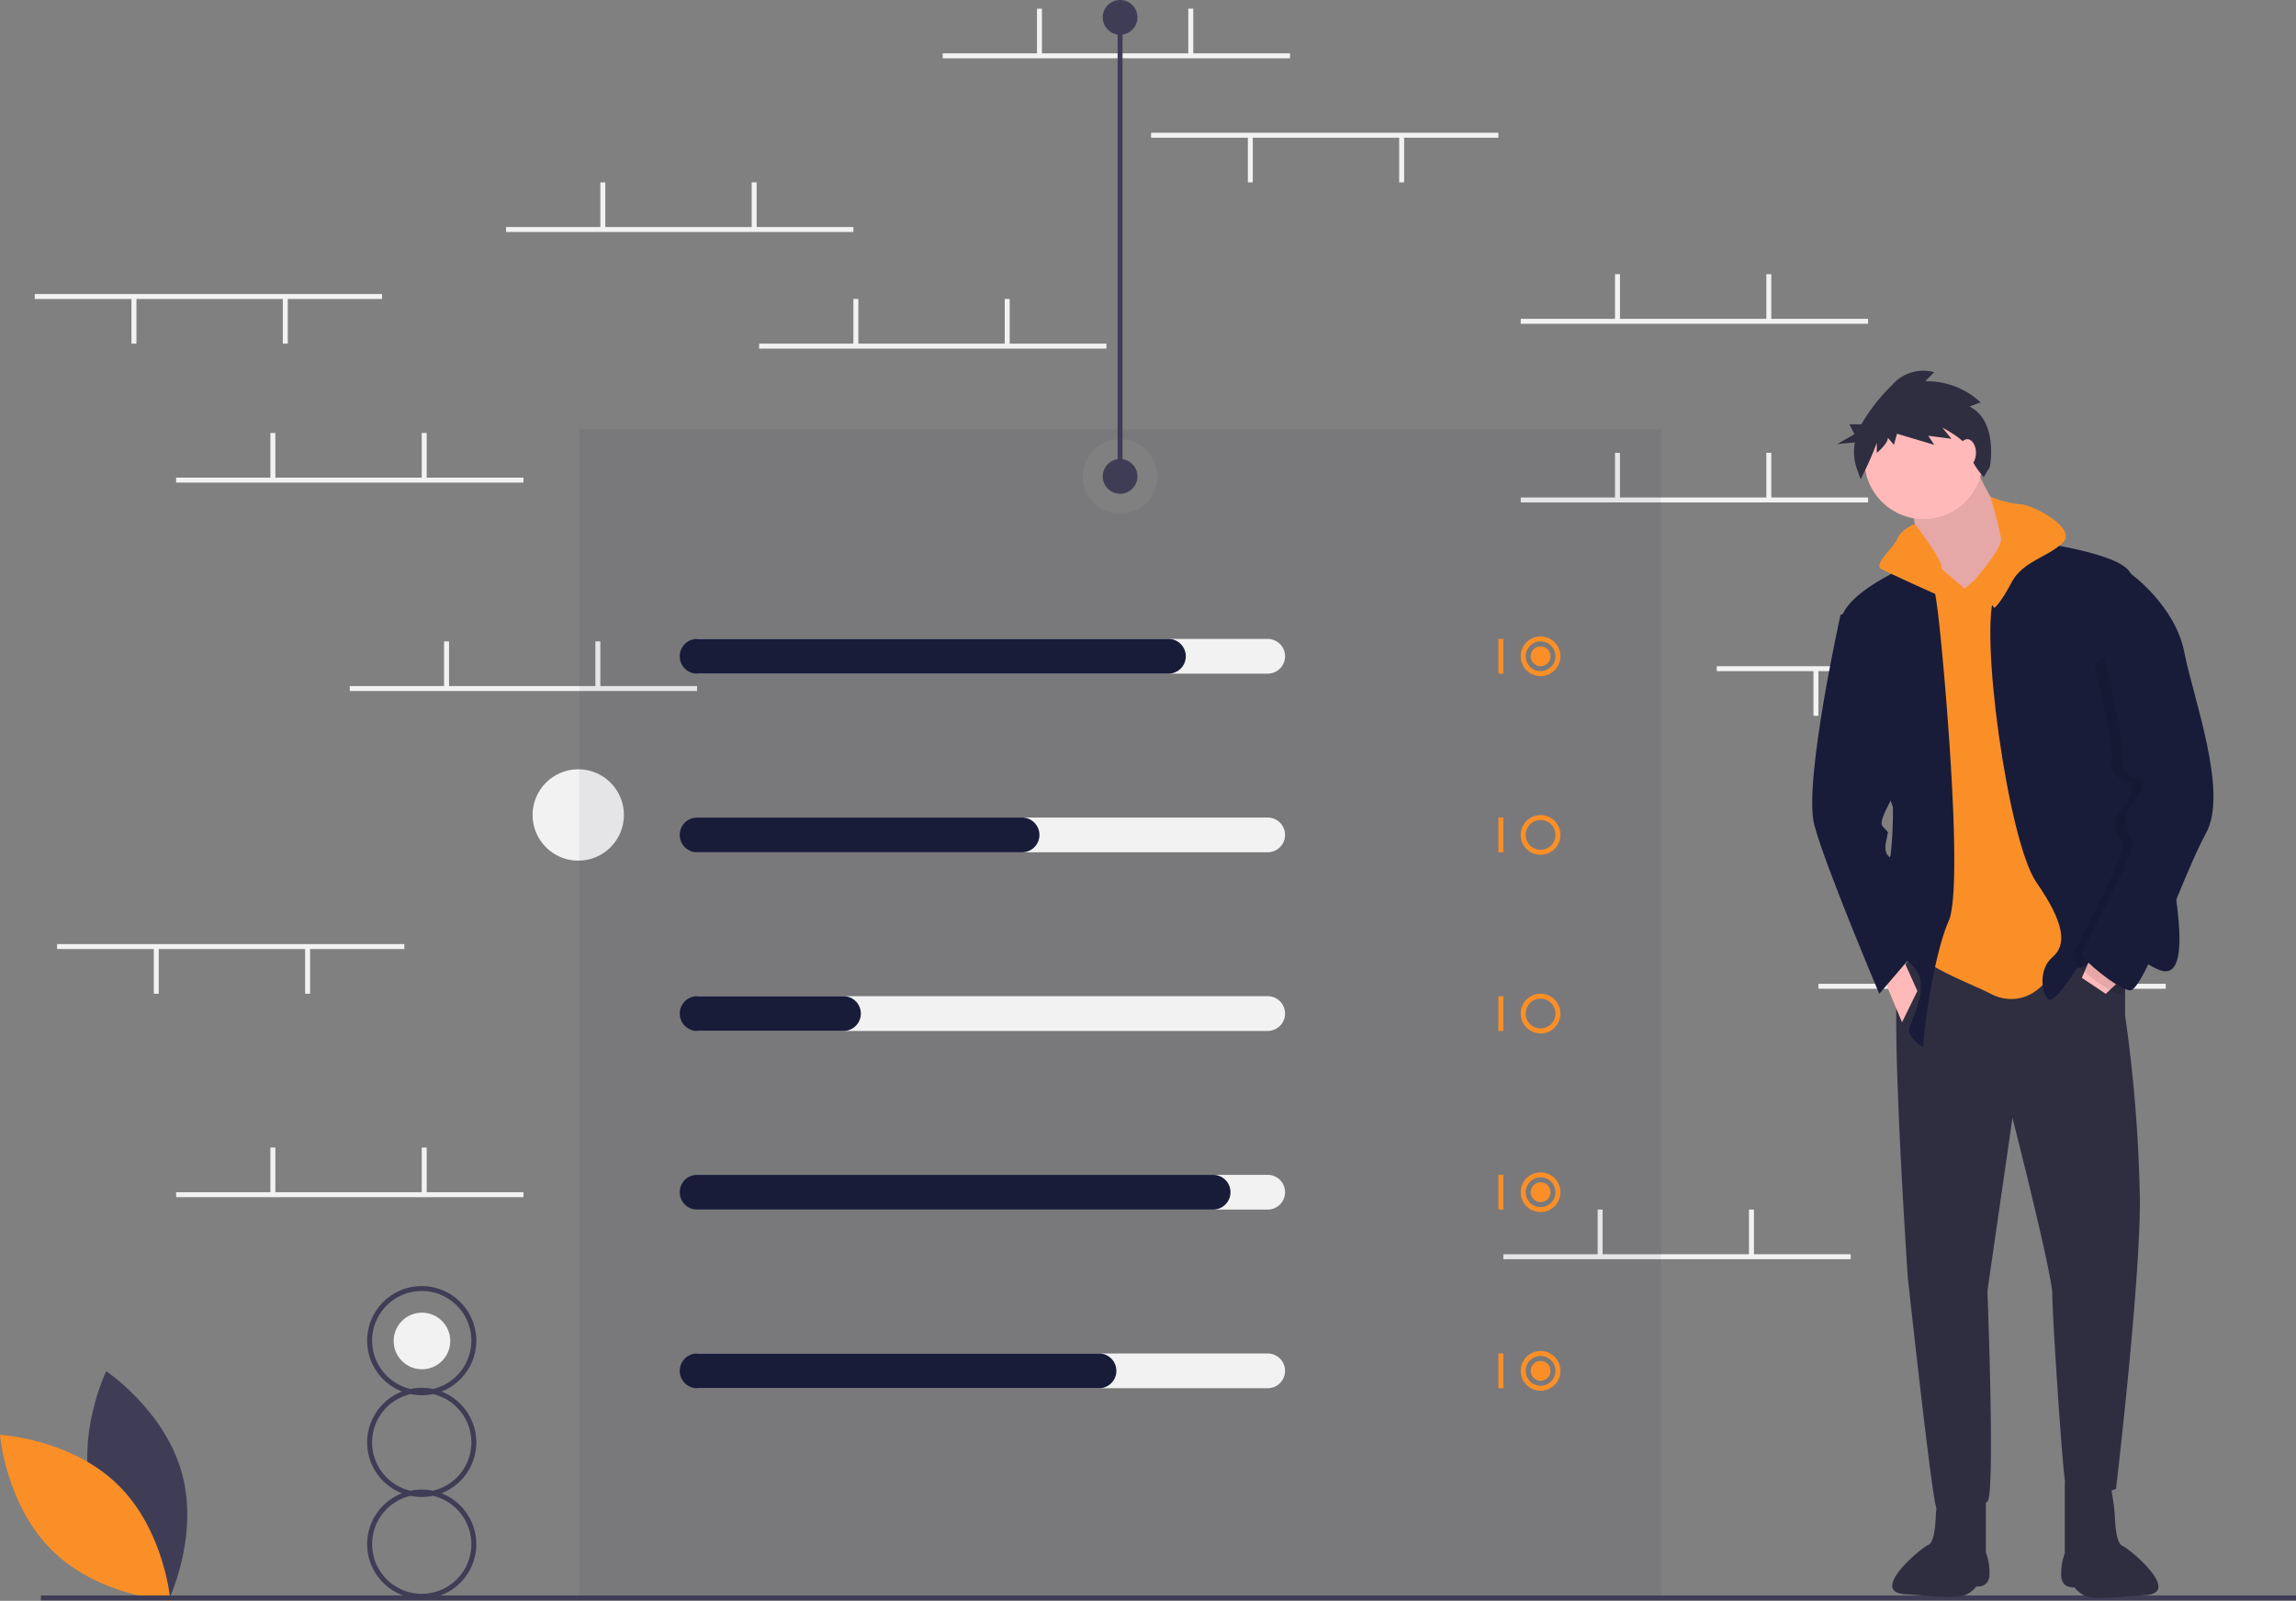 <svg xmlns="http://www.w3.org/2000/svg" width="331" height="230.747" viewBox="0 0 331 230.747"><rect x="0" y="0" width="331" height="230.747" fill="#808080" stroke="none"/><defs><style>.a{fill:#f2f2f2;}.b,.e{fill:#181c39;}.b{opacity:0.06;}.c{fill:#3f3d56;}.d{fill:#fb8f27;}.f{fill:#2f2e41;}.g{fill:#ffb9b9;}.h{opacity:0.1;}</style></defs><g transform="translate(0)"><circle class="a" cx="6.584" cy="6.584" r="6.584" transform="translate(76.779 110.887)"/><circle class="a" cx="4.08" cy="4.08" r="4.08" transform="translate(56.751 189.212)"/><rect class="a" width="50.07" height="0.715" transform="translate(135.904 7.689)"/><rect class="a" width="0.715" height="6.616" transform="translate(149.495 1.252)"/><rect class="a" width="0.715" height="6.616" transform="translate(171.311 1.252)"/><rect class="a" width="50.07" height="0.715" transform="translate(216.732 180.79)"/><rect class="a" width="0.715" height="6.616" transform="translate(230.323 174.352)"/><rect class="a" width="0.715" height="6.616" transform="translate(252.139 174.352)"/><rect class="a" width="50.07" height="0.715" transform="translate(219.236 71.708)"/><rect class="a" width="0.715" height="6.616" transform="translate(232.826 65.27)"/><rect class="a" width="0.715" height="6.616" transform="translate(254.643 65.27)"/><rect class="a" width="50.07" height="0.715" transform="translate(219.236 45.957)"/><rect class="a" width="0.715" height="6.616" transform="translate(232.826 39.52)"/><rect class="a" width="0.715" height="6.616" transform="translate(254.643 39.52)"/><rect class="a" width="50.07" height="0.715" transform="translate(109.438 49.534)"/><rect class="a" width="0.715" height="6.616" transform="translate(123.029 43.096)"/><rect class="a" width="0.715" height="6.616" transform="translate(144.845 43.096)"/><rect class="a" width="50.07" height="0.715" transform="translate(72.959 32.725)"/><rect class="a" width="0.715" height="6.616" transform="translate(86.549 26.287)"/><rect class="a" width="0.715" height="6.616" transform="translate(108.366 26.287)"/><rect class="a" width="50.07" height="0.715" transform="translate(50.427 98.889)"/><rect class="a" width="0.715" height="6.616" transform="translate(64.017 92.451)"/><rect class="a" width="0.715" height="6.616" transform="translate(85.834 92.451)"/><rect class="a" width="50.07" height="0.715" transform="translate(25.392 171.849)"/><rect class="a" width="0.715" height="6.616" transform="translate(38.982 165.411)"/><rect class="a" width="0.715" height="6.616" transform="translate(60.799 165.411)"/><rect class="a" width="50.07" height="0.715" transform="translate(262.153 141.807)"/><rect class="a" width="0.715" height="6.616" transform="translate(275.744 135.369)"/><rect class="a" width="0.715" height="6.616" transform="translate(297.56 135.369)"/><rect class="a" width="50.07" height="0.715" transform="translate(247.49 96.028)"/><rect class="a" width="0.715" height="6.616" transform="translate(283.254 96.564)"/><rect class="a" width="0.715" height="6.616" transform="translate(261.438 96.564)"/><rect class="a" width="50.07" height="0.715" transform="translate(5.006 42.381)"/><rect class="a" width="0.715" height="6.616" transform="translate(40.77 42.917)"/><rect class="a" width="0.715" height="6.616" transform="translate(18.954 42.917)"/><rect class="a" width="50.07" height="0.715" transform="translate(8.225 136.084)"/><rect class="a" width="0.715" height="6.616" transform="translate(43.989 136.621)"/><rect class="a" width="0.715" height="6.616" transform="translate(22.173 136.621)"/><rect class="a" width="50.07" height="0.715" transform="translate(165.946 19.134)"/><rect class="a" width="0.715" height="6.616" transform="translate(201.711 19.671)"/><rect class="a" width="0.715" height="6.616" transform="translate(179.895 19.671)"/><rect class="a" width="50.07" height="0.715" transform="translate(25.392 68.847)"/><rect class="a" width="0.715" height="6.616" transform="translate(38.982 62.409)"/><rect class="a" width="0.715" height="6.616" transform="translate(60.799 62.409)"/><path class="b" d="M370.749,300.408V468.859H526.683V300.408Zm77.967,12.16a5.365,5.365,0,1,1,5.365-5.365,5.365,5.365,0,0,1-5.365,5.365Z" transform="translate(-287.24 -238.535)"/><path class="c" d="M173.165,698.337c2.473,9.141,10.942,14.8,10.942,14.8s4.461-9.159,1.988-18.3-10.942-14.8-10.942-14.8S170.692,689.2,173.165,698.337Z" transform="translate(-159.841 -482.392)"/><path class="d" d="M154.209,712.851c6.785,6.605,7.614,16.759,7.614,16.759s-10.172-.555-16.958-7.161-7.614-16.759-7.614-16.759S147.424,706.246,154.209,712.851Z" transform="translate(-137.251 -498.87)"/><rect class="c" width="325.1" height="0.715" transform="translate(5.9 229.966)"/><path class="c" d="M300.984,668.274a7.88,7.88,0,0,0-5.018-7.332,7.868,7.868,0,1,0-5.7,0,7.865,7.865,0,0,0,0,14.664,7.868,7.868,0,1,0,5.7,0,7.879,7.879,0,0,0,5.018-7.332ZM285.963,653.61a7.153,7.153,0,1,1,8.767,6.962,7.875,7.875,0,0,0-3.228,0A7.16,7.16,0,0,1,285.963,653.61Zm14.306,29.327a7.153,7.153,0,1,1-8.767-6.962,7.877,7.877,0,0,0,3.228,0A7.16,7.16,0,0,1,300.269,682.937Zm-5.539-7.7a7.879,7.879,0,0,0-3.228,0,7.145,7.145,0,0,1,0-13.925,7.875,7.875,0,0,0,3.228,0,7.145,7.145,0,0,1,0,13.925Z" transform="translate(-232.317 -460.361)"/><path class="a" d="M496.652,389.915h-81.9a2.5,2.5,0,0,1,0-5.007h81.9a2.5,2.5,0,0,1,0,5.007Z" transform="translate(-313.897 -292.814)"/><path class="a" d="M496.652,461.915h-81.9a2.5,2.5,0,0,1,0-5.007h81.9a2.5,2.5,0,1,1,0,5.007Z" transform="translate(-313.897 -339.064)"/><path class="a" d="M496.652,533.915h-81.9a2.5,2.5,0,0,1,0-5.007h81.9a2.5,2.5,0,0,1,0,5.007Z" transform="translate(-313.897 -385.313)"/><path class="a" d="M496.652,605.915h-81.9a2.5,2.5,0,0,1,0-5.007h81.9a2.5,2.5,0,0,1,0,5.007Z" transform="translate(-313.897 -431.563)"/><path class="a" d="M496.652,677.915h-81.9a2.5,2.5,0,1,1,0-5.007h81.9a2.5,2.5,0,1,1,0,5.007Z" transform="translate(-313.897 -477.812)"/><path class="e" d="M481.7,389.915H413.751a2.5,2.5,0,0,1,0-5.007H481.7a2.5,2.5,0,1,1,0,5.007Z" transform="translate(-313.254 -292.814)"/><path class="e" d="M460.6,461.915H413.751a2.5,2.5,0,1,1,0-5.007H460.6a2.5,2.5,0,1,1,0,5.007Z" transform="translate(-313.254 -339.064)"/><path class="e" d="M434.854,533.915h-21.1a2.5,2.5,0,1,1,0-5.007h21.1a2.5,2.5,0,0,1,0,5.007Z" transform="translate(-313.255 -385.313)"/><path class="e" d="M488.142,605.915h-74.39a2.5,2.5,0,1,1,0-5.007h74.39a2.5,2.5,0,0,1,0,5.007Z" transform="translate(-313.254 -431.563)"/><path class="e" d="M471.69,677.915H413.751a2.5,2.5,0,1,1,0-5.007H471.69a2.5,2.5,0,1,1,0,5.007Z" transform="translate(-313.254 -477.812)"/><rect class="d" width="0.715" height="5.007" transform="translate(216.017 92.094)"/><path class="d" d="M753.109,389.63a2.861,2.861,0,1,1,2.861-2.861A2.861,2.861,0,0,1,753.109,389.63Zm0-5.007a2.146,2.146,0,1,0,2.146,2.146,2.146,2.146,0,0,0-2.146-2.146Z" transform="translate(-531.012 -292.172)"/><rect class="d" width="0.715" height="5.007" transform="translate(216.017 117.844)"/><path class="d" d="M753.109,461.63a2.861,2.861,0,1,1,2.861-2.861A2.861,2.861,0,0,1,753.109,461.63Zm0-5.007a2.146,2.146,0,1,0,2.146,2.146A2.146,2.146,0,0,0,753.109,456.623Z" transform="translate(-531.012 -338.421)"/><rect class="d" width="0.715" height="5.007" transform="translate(216.017 143.595)"/><path class="d" d="M753.109,533.63a2.861,2.861,0,1,1,2.861-2.861A2.861,2.861,0,0,1,753.109,533.63Zm0-5.007a2.146,2.146,0,1,0,2.146,2.146A2.146,2.146,0,0,0,753.109,528.623Z" transform="translate(-531.012 -384.671)"/><rect class="d" width="0.715" height="5.007" transform="translate(216.017 169.345)"/><path class="d" d="M753.109,605.63a2.861,2.861,0,1,1,2.861-2.861A2.861,2.861,0,0,1,753.109,605.63Zm0-5.007a2.146,2.146,0,1,0,2.146,2.146A2.146,2.146,0,0,0,753.109,600.623Z" transform="translate(-531.012 -430.92)"/><rect class="d" width="0.715" height="5.007" transform="translate(216.017 195.096)"/><path class="d" d="M753.109,677.63a2.861,2.861,0,1,1,2.861-2.861A2.861,2.861,0,0,1,753.109,677.63Zm0-5.007a2.146,2.146,0,1,0,2.146,2.146A2.146,2.146,0,0,0,753.109,672.623Z" transform="translate(-531.012 -477.17)"/><circle class="d" cx="1.431" cy="1.431" r="1.431" transform="translate(220.666 93.167)"/><circle class="d" cx="1.431" cy="1.431" r="1.431" transform="translate(220.666 170.418)"/><circle class="d" cx="1.431" cy="1.431" r="1.431" transform="translate(220.666 196.169)"/><circle class="c" cx="2.504" cy="2.504" r="2.504" transform="translate(158.972 66.164)"/><circle class="c" cx="2.504" cy="2.504" r="2.504" transform="translate(158.972)"/><rect class="c" width="0.715" height="66.164" transform="translate(161.118 2.503)"/><path class="f" d="M934.584,505.118v8.861a213.057,213.057,0,0,1,2.133,26.746c0,12.471-3.446,41.514-3.446,41.514s-6.892,2.461-7.384-1.313-1.8-23.792-1.8-26.746-5.743-25.433-5.743-25.433l-3.61,24.941s1.149,29.535,0,30.356-6.727,2.3-7.384.821-4.1-33.145-4.1-33.145-2.79-41.35-1.149-43.811,3.118-4.43,3.118-4.43S928.677,497.734,934.584,505.118Z" transform="translate(-628.22 -367.611)"/><path class="f" d="M975.09,724.767l.411,2.675a26.285,26.285,0,0,1,.269,2.754c.064,1.344.288,3.414,1.053,3.742,1.148.492,8.6,6.779,3.353,7.108s-7.878.9-9.433-.312c-1.839-1.427.244-.781-.576-.781s-1.8,0-2.133-1.313a8.324,8.324,0,0,1,.492-3.61V724.767Z" transform="translate(-670.858 -511.124)"/><path class="f" d="M906.932,724.408l-.412,2.675a26.318,26.318,0,0,0-.269,2.753c-.064,1.344-.288,3.414-1.053,3.742-1.149.492-8.6,6.78-3.353,7.108s7.878.9,9.433-.312c1.839-1.428-.244-.781.576-.781s1.8,0,2.133-1.313a8.325,8.325,0,0,0-.492-3.61V724.408Z" transform="translate(-627.201 -510.893)"/><path class="g" d="M915.763,312.77s2.79,6.892,4.759,8.04.984,6.4.984,6.4l-4.922,6.892h-3.938l-4.758-8.2s-.328-5.415-1.313-6.728S915.763,312.77,915.763,312.77Z" transform="translate(-631.386 -246.476)"/><path class="h" d="M915.763,312.77s2.79,6.892,4.759,8.04.984,6.4.984,6.4l-4.922,6.892h-3.938l-4.758-8.2s-.328-5.415-1.313-6.728S915.763,312.77,915.763,312.77Z" transform="translate(-631.386 -246.476)"/><path class="d" d="M917.038,352.226l7.384,1.641,5.415,54.477s-2.953.492-5.907,4.43-6.563,3.282-8.368,2.3-9.025-3.774-9.189-4.923.328-21.331.328-21.331l-4.595-31.5,2.3-3.446h4.1l3.282,2.789Z" transform="translate(-628.559 -271.821)"/><circle class="g" cx="8.532" cy="8.532" r="8.532" transform="translate(268.788 57.761)"/><path class="e" d="M942.23,344.427s16.08,1.641,17.557,5.087-.985,18.706-.985,18.706,5.907,13.291,5.743,16.409,5.579,24.449-.656,21.987-4.266-8.861-7.384-4.266-4.43,3.938-4.43,3.938-3.118,5.087-4.1,4.594-1.641-4.266.492-6.071,1.8-4.923-2.3-10.83-8.368-36.919-5.907-41.678S942.23,344.427,942.23,344.427Z" transform="translate(-652.602 -266.811)"/><path class="g" d="M845.415,387.6l-2.79,2.625-3.446-2.3,1.477-3.446Z" transform="translate(-539.051 -246.972)"/><path class="e" d="M891.637,352.226s-12.471,4.594-12.471,9.517,7.548,26.418,7.548,26.418a58.589,58.589,0,0,1-.328,6.892c-.328,1.313-5.491,12.762-.984,13.783,2.813.638,5.124,2.313,5.333,4.676.248,2.807-1.9,6.35-1.723,6.974.328,1.149,2.3,2.789,2.133,1.969s1.313-12.635,3.61-17.885-.984-40.529-1.641-45.124A50.812,50.812,0,0,0,891.637,352.226Z" transform="translate(-613.824 -271.821)"/><path class="g" d="M758.432,386.679l2.953,7.056,2.215-4.512-2.544-5.661Z" transform="translate(-487.182 -246.382)"/><path class="d" d="M935.3,327.551a15.287,15.287,0,0,0,4.335,1.113c1.641,0,8.368,3.446,6.071,5.579s-5.743,2.625-7.384,5.743-2.461,3.61-2.461,3.61l-2.921-3.924s4.07-4.608,3.906-6.085A60.455,60.455,0,0,0,935.3,327.551Z" transform="translate(-648.363 -255.971)"/><path class="d" d="M899.916,338.582s-2.018.778-2.511,2.09-3.61,3.774-2.3,4.43,7.056,3.282,8.2,3.774,3.289-1.4,3.289-1.4-2.879-1.639-2.879-2.788S899.916,338.582,899.916,338.582Z" transform="translate(-623.858 -263.056)"/><path class="e" d="M875.77,372.413l-3.938.984s-5.415,24.285-3.774,30.356,9.353,24.285,9.353,24.285l4.923-5.743s-2.147-13.06-3.371-13.914-.4-2.659-.4-3.151.492-.164-.656-1.313,4.266-7.548,2.79-9.353S875.77,372.413,875.77,372.413Z" transform="translate(-606.49 -284.788)"/><path class="h" d="M981.733,368.969l-2.379-8.943s6.4,4.594,7.712,11.322,6.4,20.183,3.118,26.09-9.025,22.972-10.994,22.644-6.727-4.43-6.891-5.087,8.532-15.752,7.22-16.9-.984-4.1,0-4.758,2.133-3.774,1.313-3.61-3.282-1.477-2.789-3.282-2.461-13.947-2.461-13.947Z" transform="translate(-673.646 -276.831)"/><path class="e" d="M981.185,356.814l2.3.656s6.4,4.594,7.712,11.322,6.4,20.183,3.118,26.09-9.025,22.972-10.994,22.644-6.727-4.43-6.891-5.087,8.532-15.752,7.22-16.9-.984-4.1,0-4.759,2.133-3.774,1.313-3.61-3.282-1.477-2.789-3.282-2.461-13.947-2.461-13.947Z" transform="translate(-676.298 -274.768)"/><path class="f" d="M896.855,281.96l1.6-.582a11.379,11.379,0,0,0-8-3.055l1.309-1.309a5.939,5.939,0,0,0-6.11,1.891,25.986,25.986,0,0,0-4.4,5.62h-1.714l.715,1.431-2.5,1.431,2.57-.257a7.218,7.218,0,0,0,.243,3.705l.582,1.6a46.151,46.151,0,0,0,2.328-5.237v1.455s1.6-1.309,1.6-2.182l.873,1.018.436-1.6,5.383,1.6-.873-1.309,3.346.436-1.309-1.6s3.783,1.891,3.928,3.492,2.037,3.637,2.037,3.637l.873-1.455S901.074,284.142,896.855,281.96Z" transform="translate(-612.913 -223.368)"/><ellipse class="g" cx="1.252" cy="1.967" rx="1.252" ry="1.967" transform="translate(282.36 63.303)"/></g></svg>